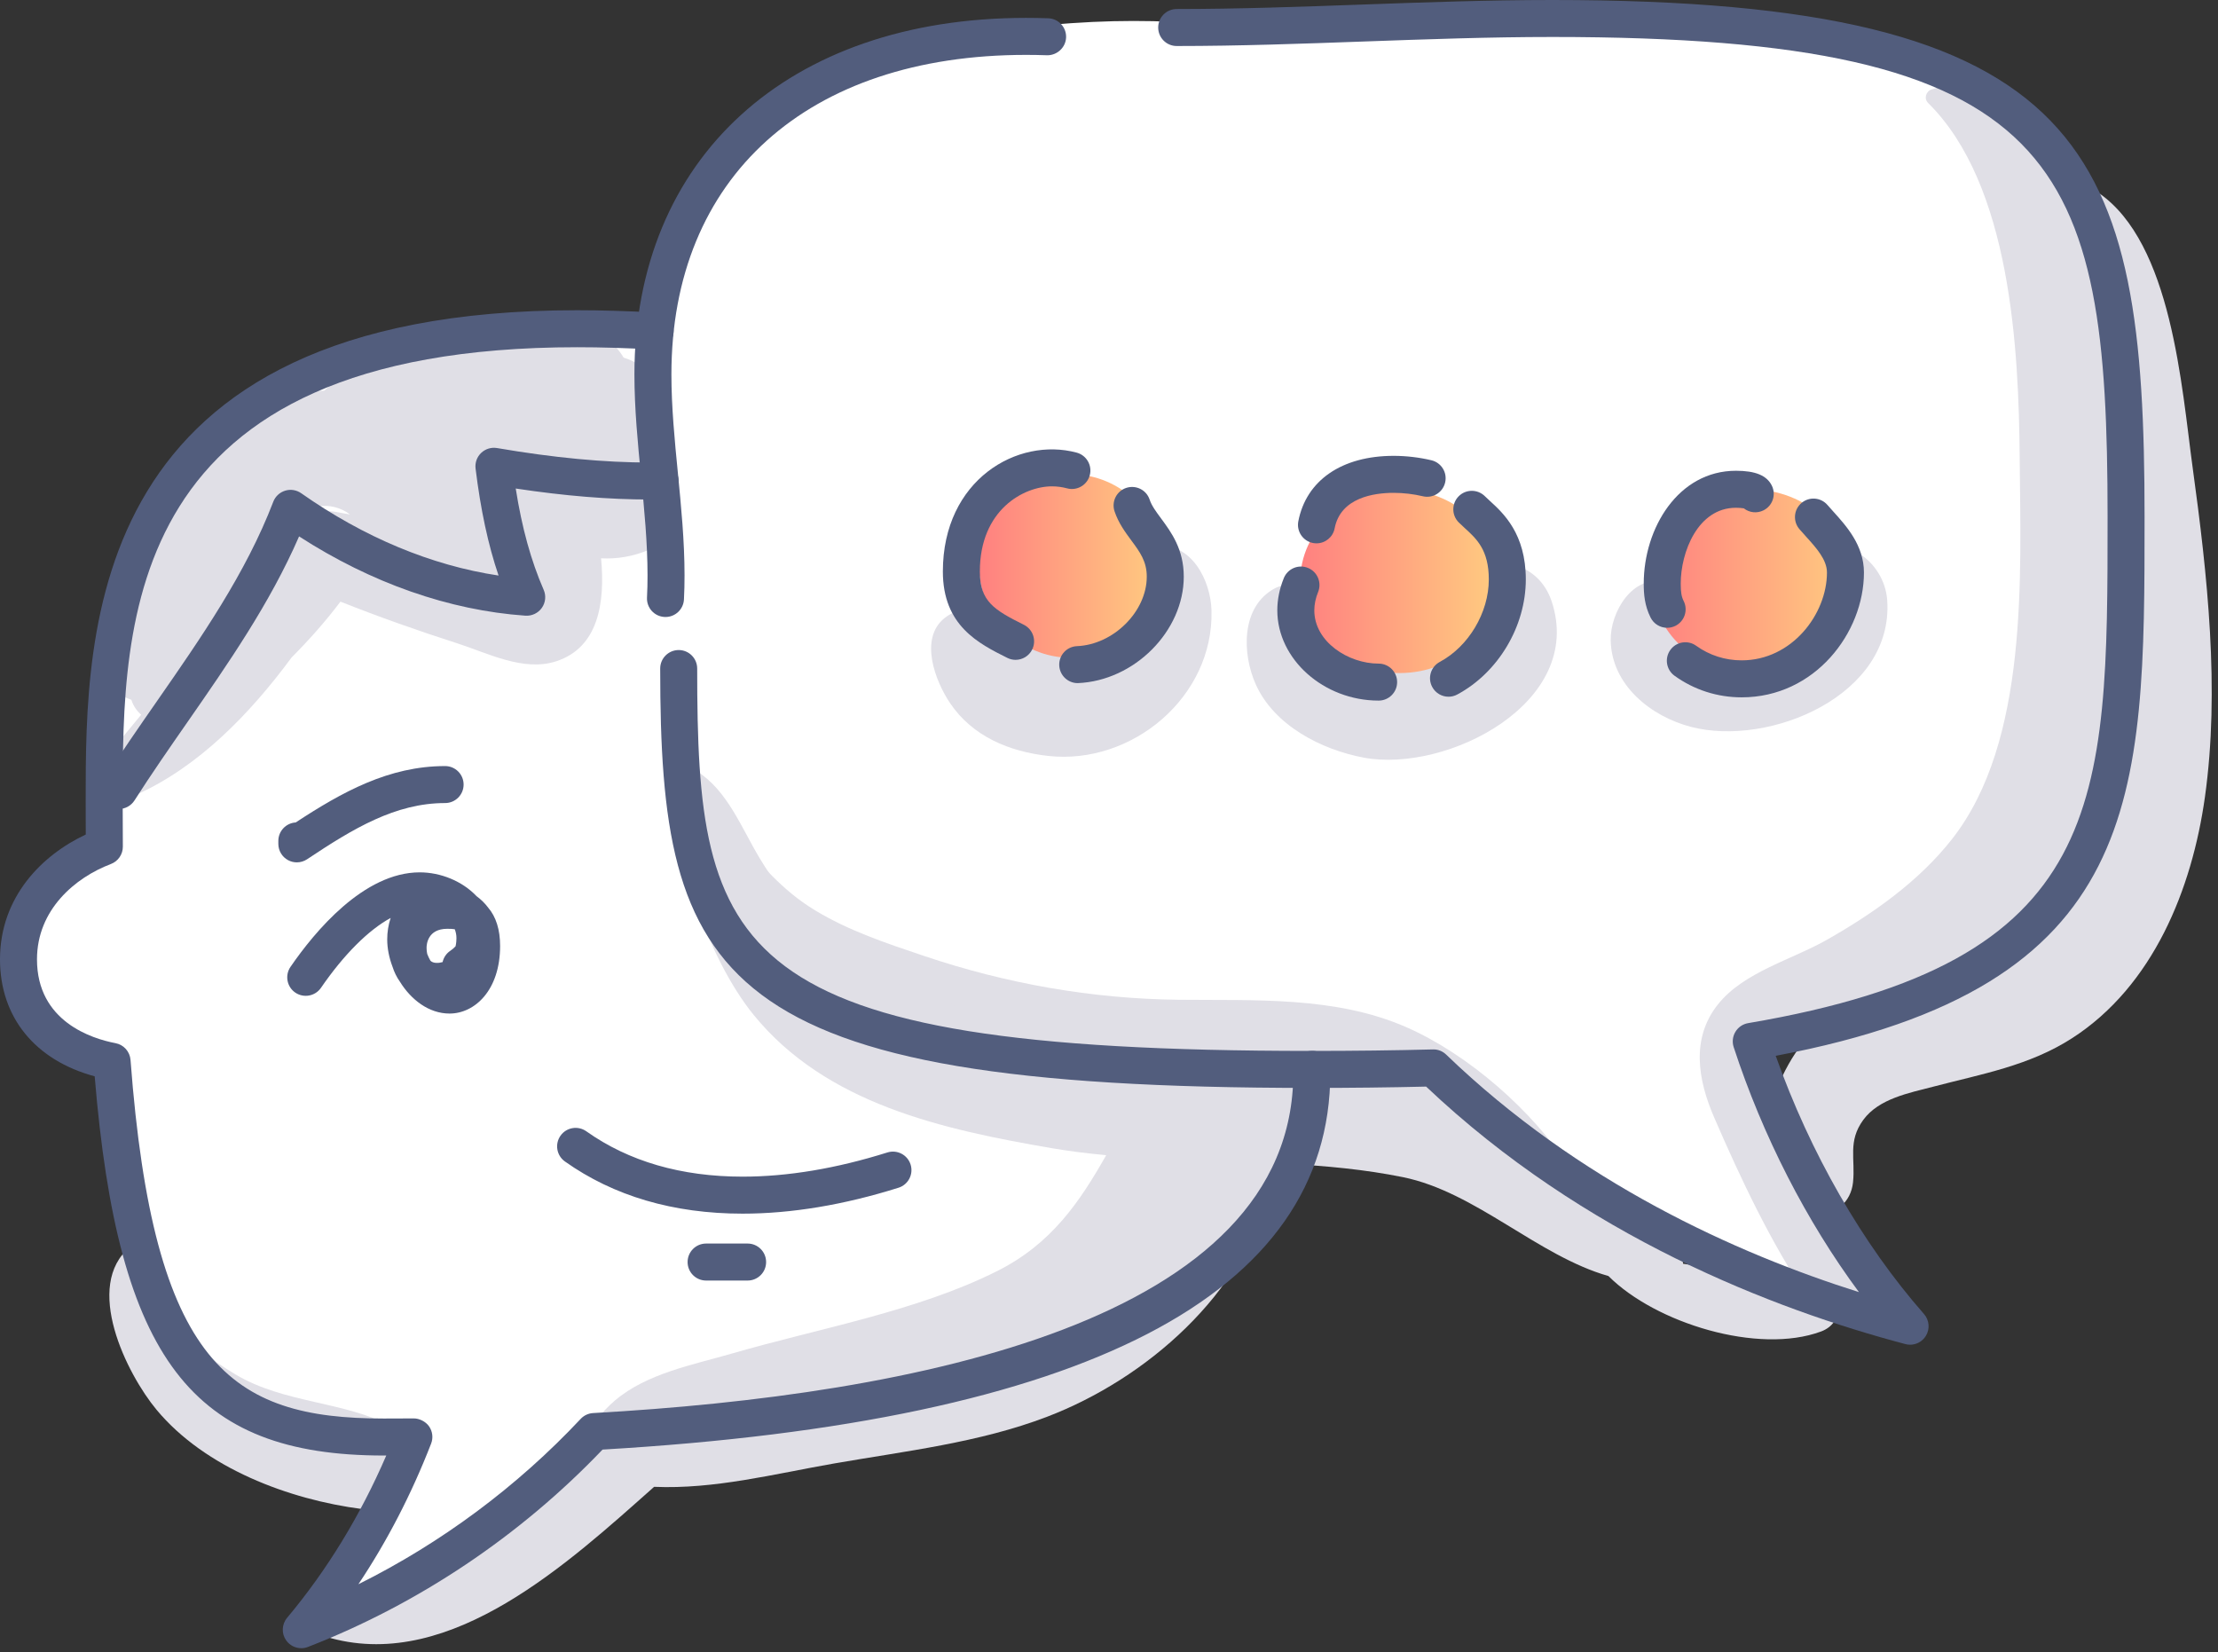 <svg width="145" height="108" viewBox="0 0 145 108" fill="none" xmlns="http://www.w3.org/2000/svg">
<rect x="0" y="0" width="145" height="108" fill="#333333" stroke="none"/>
<path d="M42.91 21.14C44.172 2.966 67.415 0.526 78.879 1.578C105.13 0.82 116.11 1.893 118.319 2.524C138.512 2.272 140.405 26.188 138.828 38.178C141.352 61.652 123.472 67.942 114.217 68.152C114.974 72.695 121.474 82.245 124.629 86.452C114.28 85.442 99.703 75.093 93.709 70.045H85.821C85.568 88.219 54.374 93.183 38.809 93.393C32.498 100.713 23.558 105.278 19.878 106.645L27.134 94.34C10.223 95.349 6.836 78.564 7.257 70.045C-3.345 63.735 2.419 57.529 6.626 55.216L7.888 39.124C11.674 22.465 32.814 20.193 42.91 21.14Z" fill="white"/>
<path d="M75.596 35.701C73.569 35.931 72.853 38.332 71.651 39.644C70.165 41.268 68.882 41.221 66.898 40.696C65.259 40.261 63.272 39.198 61.759 40.398C60.064 41.743 61.145 44.535 62.113 45.97C63.584 48.147 65.987 49.138 68.534 49.418C73.997 50.019 79.348 45.57 79.201 39.907C79.149 37.942 77.878 35.441 75.596 35.701Z" fill="#E0DFE6"/>
<path d="M101.439 39.314C100.59 36.752 97.677 36.06 95.677 37.793C94.638 38.693 94.179 40.186 93.029 40.956C91.859 41.738 90.046 41.719 88.735 41.316C87.188 40.841 86.856 39.902 85.709 38.975C85.055 38.447 84.17 38.02 83.352 38.455C81.108 39.649 81.192 42.745 82.104 44.761C83.312 47.428 86.371 49.005 89.149 49.528C94.565 50.546 103.635 45.946 101.439 39.314Z" fill="#E0DFE6"/>
<path d="M123.374 39.232C123.197 36.711 120.482 34.675 118.088 36.198C116.066 37.483 114.852 39.63 112.336 40.044C111.702 40.148 110.59 40.216 110.081 39.721C109.531 39.185 109.867 38.316 108.854 38.06C106.74 37.525 105.264 40.01 105.298 41.862C105.354 44.798 107.939 46.842 110.555 47.52C115.669 48.845 123.813 45.462 123.374 39.232Z" fill="#E0DFE6"/>
<path d="M137.64 19.496C136.279 14.8 133.356 3.639 126.285 5.843C125.908 5.961 125.757 6.444 126.05 6.733C131.459 12.07 131.978 22.856 132.035 29.929C132.098 37.571 132.631 48.457 127.616 54.849C125.438 57.626 122.453 59.722 119.417 61.445C117.118 62.75 114.002 63.54 112.312 65.656C110.534 67.884 110.997 70.586 112.057 73.039C113.771 77.002 115.786 81.284 118.202 84.848C119.541 86.825 123.338 85.64 122.338 83.105C121.514 81.016 120.438 79.125 119.354 77.157C118.377 75.382 115.87 72.272 115.659 70.222C115.336 67.084 123.528 65.909 125.898 64.877C133.712 61.476 137.649 54.806 139.044 46.589C140.599 37.431 140.23 28.432 137.64 19.496Z" fill="#E0DFE6"/>
<path d="M102.614 76.36C100.234 72.64 95.99 68.922 91.923 67.144C87.285 65.115 82.008 65.412 77.072 65.358C71.359 65.294 65.81 64.311 60.399 62.49C57.944 61.663 55.484 60.849 53.259 59.495C51.061 58.157 49.792 56.5 48.063 54.675C47.623 54.212 46.606 54.38 46.506 55.087C45.144 64.732 59.258 69.3 66.265 70.819C71.964 72.055 77.626 72.112 83.423 72.249C86.35 72.318 89.193 72.747 91.966 73.733C95.117 74.853 97.591 77.05 100.612 78.363C101.832 78.895 103.487 77.724 102.614 76.36Z" fill="#E0DFE6"/>
<path d="M143.342 30.56C142.622 25.318 141.988 15.882 137.181 12.6C137.081 12.531 136.955 12.605 136.92 12.706C135.954 15.515 136.924 18.859 137.3 21.743C137.838 25.878 138.103 30.02 138.102 34.19C138.098 41.621 138.453 51.103 134.292 57.588C132.32 60.661 129.692 62.381 126.277 63.503C123.433 64.438 120.521 65.361 118.384 67.569C115.635 70.412 113.251 77.793 118.668 79.185C120 79.528 121.006 78.559 121.139 77.302C121.303 75.755 120.78 74.621 121.81 73.211C122.831 71.814 124.821 71.448 126.381 71.04C129.545 70.211 132.662 69.674 135.465 67.867C140.767 64.449 143.301 58.121 144.145 52.107C145.132 45.075 144.305 37.558 143.342 30.56Z" fill="#E0DFE6"/>
<path d="M119.051 83.963C116.833 83.102 114.195 83.273 111.849 82.909C111.233 82.813 110.63 82.71 110.029 82.613C110.012 82.216 109.834 81.815 109.497 81.603C106.95 80 104.427 78.606 102.041 76.743C99.873 75.05 97.734 73.314 95.254 72.092C89.297 69.158 82.917 68.727 76.416 68.102C69.847 67.471 62.174 66.546 56.361 63.158C53.539 61.512 51.353 58.893 49.678 56.127C48.477 54.143 47.569 51.682 45.557 50.417C45.481 50.369 45.354 50.395 45.314 50.48C43.23 54.956 46.386 62.801 49.257 66.332C54.013 72.181 61.653 73.838 68.74 75.057C69.925 75.26 71.119 75.405 72.317 75.518C70.584 78.574 68.738 81.315 65.186 83.095C59.922 85.734 53.526 86.839 47.883 88.475C45.321 89.218 42.285 89.778 40.197 91.558C38.438 93.059 37.458 95.293 35.734 96.94C33.788 98.798 31.532 100.345 29.131 101.556C26.625 102.82 23.695 103.417 21.366 104.986C20.568 105.524 20.639 106.823 21.642 107.094C29.542 109.232 37.204 102.131 42.762 97.198C46.706 97.368 50.608 96.356 54.51 95.675C59.176 94.862 64.007 94.317 68.455 92.617C74.914 90.148 81.322 84.599 83.01 77.636C83.501 77.222 83.886 76.705 84.075 76.077C86.655 76.213 89.213 76.446 91.719 76.955C96.478 77.922 100.541 82.109 105.151 83.418C108.234 86.502 114.945 88.567 119.051 87.043C120.578 86.476 120.546 84.542 119.051 83.963Z" fill="#E0DFE6"/>
<path d="M25.679 93.282C22.497 91.578 18.614 91.77 15.393 89.849C13.73 88.857 12.185 87.679 11.135 86.023C10.242 84.616 9.986 82.87 9.002 81.567C8.874 81.397 8.682 81.366 8.515 81.504C5.419 84.048 8.284 89.814 10.235 92.161C13.406 95.973 18.893 98.036 23.685 98.652C25.097 98.834 26.131 97.563 26.594 96.437C26.656 96.288 26.718 96.138 26.779 95.988C27.165 95.052 26.529 93.737 25.679 93.282Z" fill="#E0DFE6"/>
<path d="M42.011 30.596C45.093 29.279 44.029 24.347 40.77 23.379C40.153 22.351 39.104 21.542 37.745 21.396C32.177 20.798 26.691 22.049 21.923 24.972C21.652 25.137 21.41 25.328 21.197 25.539C20.211 25.552 19.211 25.709 18.217 26.047C12.138 28.117 8.265 36.014 6.524 41.728C5.907 43.755 7.049 45.223 8.589 45.748C8.709 46.137 8.935 46.463 9.228 46.726C8.528 47.562 7.834 48.411 7.154 49.281C5.846 50.152 6.93 52.846 8.925 51.948C12.988 50.119 16.33 46.68 19.061 42.984C20.213 41.826 21.293 40.61 22.256 39.331C24.774 40.329 27.29 41.222 29.891 42.055C31.885 42.694 34.227 43.932 36.373 43.226C39.107 42.327 39.571 39.434 39.296 36.498C40.303 36.55 41.342 36.403 42.487 35.92C43.808 35.362 44.158 33.33 43.458 32.217C43.038 31.548 42.549 31.025 42.011 30.596ZM22.641 33.467C22.722 33.514 22.797 33.577 22.874 33.633C22.577 33.579 22.28 33.523 21.982 33.469C21.466 33.377 20.88 33.417 20.343 33.589C20.424 33.444 20.504 33.298 20.587 33.153C21.264 32.99 21.954 33.064 22.641 33.467Z" fill="#E0DFE6"/>
<circle cx="70" cy="37" r="6" fill="url(#paint0_linear)"/>
<ellipse cx="91.5" cy="38" rx="6.5" ry="6" fill="url(#paint1_linear)"/>
<ellipse cx="114.5" cy="38" rx="6.5" ry="6" fill="url(#paint2_linear)"/>
<path d="M43.506 40.335C43.485 40.335 43.465 40.334 43.445 40.333C42.777 40.3 42.264 39.733 42.297 39.066C42.322 38.583 42.332 38.101 42.332 37.618C42.332 35.484 42.117 33.285 41.909 31.158C41.696 28.977 41.475 26.721 41.475 24.475C41.475 10.317 51.524 1.169 67.076 1.169C67.561 1.169 68.045 1.178 68.529 1.195C69.197 1.219 69.719 1.779 69.695 2.447C69.671 3.114 69.091 3.631 68.443 3.612C67.988 3.596 67.531 3.588 67.076 3.588C52.776 3.588 43.893 11.591 43.893 24.476C43.893 26.603 44.107 28.799 44.316 30.923C44.529 33.108 44.751 35.366 44.751 37.619C44.751 38.141 44.74 38.664 44.713 39.186C44.68 39.833 44.146 40.335 43.506 40.335Z" fill="#525D7D"/>
<path d="M124.872 87.908C124.769 87.908 124.665 87.895 124.563 87.867C115.953 85.591 103.573 80.826 93.232 71.034C90.86 71.091 88.33 71.12 85.702 71.12C46.645 71.12 43.16 64.013 43.16 43.704C43.16 43.035 43.702 42.495 44.369 42.495C45.037 42.495 45.578 43.036 45.578 43.704C45.578 62.278 47.522 68.701 85.701 68.701C88.496 68.701 91.178 68.669 93.672 68.604C94.001 68.592 94.309 68.717 94.542 68.942C103.209 77.289 113.458 81.923 121.526 84.469C118.092 79.829 115.239 74.266 113.338 68.453C113.228 68.118 113.27 67.753 113.452 67.452C113.634 67.15 113.938 66.943 114.285 66.885C137.781 62.902 137.781 52.56 137.781 33.784C137.781 10.548 134.808 2.417 101.489 2.417C97.387 2.417 93.205 2.568 89.16 2.713C85.138 2.859 80.981 3.008 76.926 3.008C76.258 3.008 75.716 2.467 75.716 1.799C75.716 1.131 76.258 0.59 76.926 0.59C80.937 0.59 85.073 0.441 89.073 0.297C93.139 0.151 97.344 0 101.489 0C136.698 0 140.199 9.778 140.199 33.786C140.199 52.2 140.198 64.482 116.086 69.021C118.339 75.365 121.751 81.317 125.779 85.9C126.131 86.299 126.179 86.882 125.899 87.334C125.676 87.697 125.283 87.908 124.872 87.908Z" fill="#525D7D"/>
<path d="M66.392 43.136C66.21 43.136 66.026 43.095 65.853 43.008C63.975 42.069 61.639 40.901 61.639 37.363C61.639 31.353 66.531 28.551 70.389 29.59C71.034 29.765 71.416 30.428 71.242 31.073C71.068 31.717 70.403 32.1 69.76 31.925C69.437 31.838 69.104 31.794 68.768 31.794C66.947 31.794 64.057 33.306 64.057 37.362C64.057 39.319 64.991 39.873 66.935 40.844C67.532 41.144 67.775 41.87 67.476 42.467C67.263 42.891 66.836 43.136 66.392 43.136Z" fill="#525D7D"/>
<path d="M70.454 44.658C69.81 44.658 69.275 44.149 69.247 43.499C69.219 42.831 69.737 42.269 70.405 42.241C72.794 42.142 74.969 39.976 74.969 37.697C74.969 36.697 74.524 36.094 73.96 35.331C73.565 34.796 73.116 34.189 72.862 33.425C72.651 32.791 72.994 32.106 73.626 31.895C74.266 31.687 74.945 32.027 75.156 32.66C75.289 33.06 75.575 33.447 75.906 33.894C76.566 34.788 77.388 35.901 77.388 37.697C77.388 41.252 74.172 44.505 70.454 44.658Z" fill="#525D7D"/>
<path d="M86.065 35.52C85.99 35.52 85.913 35.513 85.835 35.498C85.18 35.372 84.751 34.738 84.876 34.082C85.392 31.401 87.722 29.8 91.109 29.8C91.929 29.8 92.783 29.9 93.578 30.089C94.228 30.244 94.629 30.895 94.474 31.545C94.32 32.196 93.667 32.599 93.019 32.442C92.405 32.296 91.743 32.219 91.108 32.219C89.834 32.219 87.64 32.521 87.251 34.54C87.141 35.118 86.634 35.52 86.065 35.52Z" fill="#525D7D"/>
<path d="M90.127 45.8C86.536 45.8 83.503 43.099 83.503 39.901C83.503 39.196 83.647 38.486 83.93 37.789C84.183 37.172 84.887 36.873 85.507 37.126C86.125 37.377 86.422 38.083 86.17 38.702C86.006 39.107 85.922 39.51 85.922 39.901C85.922 41.952 88.138 43.382 90.127 43.382C90.794 43.382 91.336 43.924 91.336 44.591C91.336 45.259 90.794 45.8 90.127 45.8Z" fill="#525D7D"/>
<path d="M94.697 45.547C94.265 45.547 93.848 45.315 93.63 44.908C93.315 44.319 93.536 43.587 94.125 43.271C96.012 42.26 97.33 40.044 97.33 37.882C97.33 35.956 96.536 35.233 95.768 34.532C95.623 34.399 95.486 34.273 95.363 34.151C94.891 33.679 94.891 32.913 95.363 32.44C95.836 31.969 96.6 31.969 97.074 32.44C97.172 32.539 97.283 32.639 97.399 32.745C98.278 33.547 99.749 34.889 99.749 37.882C99.749 40.944 97.947 43.967 95.266 45.403C95.085 45.501 94.89 45.547 94.697 45.547Z" fill="#525D7D"/>
<path d="M108.989 41.041C108.545 41.041 108.118 40.796 107.906 40.372C107.512 39.584 107.458 38.839 107.458 38.152C107.458 34.526 109.713 30.775 113.487 30.775C114.754 30.775 115.498 31.081 115.828 31.738C116.128 32.335 115.887 33.062 115.29 33.361C114.857 33.58 114.356 33.513 114 33.231C113.874 33.211 113.675 33.194 113.487 33.194C110.996 33.194 109.876 36.093 109.876 38.153C109.876 38.716 109.925 39.003 110.069 39.292C110.368 39.889 110.125 40.615 109.528 40.914C109.354 41 109.17 41.041 108.989 41.041ZM113.667 32.823C113.667 32.824 113.667 32.825 113.668 32.825C113.667 32.825 113.667 32.824 113.667 32.823Z" fill="#525D7D"/>
<path d="M113.861 45.587C112.271 45.587 110.753 45.099 109.472 44.176C108.93 43.786 108.807 43.03 109.197 42.489C109.587 41.947 110.342 41.824 110.884 42.214C111.752 42.839 112.781 43.169 113.861 43.169C117.146 43.169 119.436 40.142 119.436 37.427C119.436 36.589 118.739 35.819 118.066 35.075C117.916 34.909 117.77 34.747 117.635 34.59C117.201 34.083 117.26 33.319 117.767 32.885C118.273 32.45 119.038 32.509 119.472 33.016C119.593 33.157 119.724 33.302 119.859 33.451C120.701 34.382 121.854 35.655 121.854 37.426C121.855 41.368 118.643 45.587 113.861 45.587Z" fill="#525D7D"/>
<path d="M19.696 107.748C19.315 107.748 18.945 107.568 18.712 107.243C18.39 106.795 18.414 106.186 18.768 105.762C21.374 102.654 23.55 99.091 25.252 95.152C25.197 95.152 25.142 95.152 25.087 95.152C12.554 95.152 7.721 88.874 6.19 70.363C2.295 69.308 0 66.504 0 62.717C0 58.617 2.768 55.885 5.607 54.555C5.603 53.838 5.601 53.109 5.601 52.368C5.601 41.154 5.601 20.281 37.74 20.281C39.323 20.281 41.007 20.331 42.89 20.434C43.557 20.47 44.068 21.04 44.032 21.707C43.995 22.374 43.421 22.883 42.758 22.849C40.919 22.748 39.278 22.699 37.74 22.699C8.02 22.699 8.02 40.552 8.02 52.367C8.02 53.383 8.023 54.374 8.031 55.343C8.035 55.848 7.723 56.303 7.25 56.483C4.914 57.367 2.418 59.469 2.418 62.717C2.418 66.78 6.009 67.902 7.553 68.195C8.09 68.297 8.492 68.747 8.533 69.292C10.037 89.225 15.07 92.733 25.087 92.733C25.727 92.733 26.382 92.73 27.049 92.726C27.394 92.722 27.826 92.919 28.053 93.249C28.28 93.579 28.329 94 28.184 94.373C26.899 97.679 25.307 100.756 23.43 103.566C28.846 100.869 33.808 97.186 37.961 92.757C38.174 92.529 38.465 92.394 38.776 92.376C59.657 91.208 84.549 86.401 84.549 70.138L84.547 69.919C84.542 69.251 85.08 68.705 85.748 68.701C86.427 68.664 86.961 69.234 86.966 69.901L86.967 70.138C86.967 84.639 70.959 92.923 39.392 94.763C34.005 100.404 27.357 104.86 20.133 107.665C19.991 107.722 19.842 107.748 19.696 107.748Z" fill="#525D7D"/>
<path d="M7.772 52.886C7.549 52.886 7.324 52.825 7.122 52.696C6.559 52.336 6.394 51.588 6.754 51.026C7.881 49.262 9.095 47.515 10.269 45.826C13.127 41.714 16.082 37.463 17.865 32.801C17.998 32.453 18.285 32.186 18.642 32.077C19 31.966 19.385 32.03 19.691 32.244C23.793 35.129 28.215 36.969 32.593 37.625C31.906 35.597 31.421 33.325 31.09 30.63C31.044 30.25 31.179 29.871 31.456 29.608C31.733 29.344 32.118 29.226 32.495 29.291C36.216 29.927 39.49 30.237 42.505 30.237L43.133 30.232C43.776 30.242 44.35 30.754 44.361 31.422C44.371 32.09 43.837 32.64 43.17 32.65L42.505 32.655C39.803 32.655 36.913 32.419 33.715 31.936C34.124 34.523 34.715 36.657 35.543 38.56C35.712 38.947 35.666 39.395 35.421 39.74C35.178 40.085 34.77 40.276 34.35 40.249C29.359 39.899 24.271 38.114 19.552 35.066C17.654 39.436 14.914 43.379 12.255 47.205C11.095 48.874 9.894 50.601 8.793 52.326C8.561 52.688 8.171 52.886 7.772 52.886Z" fill="#525D7D"/>
<path d="M29.389 66.259C28.043 66.259 26.874 65.361 26.138 64.167C25.93 63.875 25.771 63.545 25.66 63.196C25.437 62.611 25.314 61.997 25.314 61.409C25.314 60.938 25.388 60.459 25.538 60.009C24.09 60.798 22.49 62.386 20.984 64.576C20.606 65.125 19.854 65.265 19.302 64.888C18.752 64.51 18.613 63.756 18.991 63.206C20.577 60.899 23.784 57.028 27.44 57.028C28.793 57.028 30.209 57.589 31.153 58.584C31.449 58.802 31.707 59.056 31.916 59.338C32.427 59.933 32.694 60.775 32.694 61.84C32.694 64.74 31.032 66.259 29.389 66.259ZM28.138 62.802C28.316 62.991 28.687 62.969 28.935 62.894C29 62.601 29.174 62.331 29.445 62.151C29.576 62.063 29.689 61.965 29.783 61.858C29.831 61.641 29.84 61.445 29.84 61.328C29.84 61.115 29.799 60.921 29.729 60.747C29.597 60.725 29.436 60.718 29.241 60.718C27.952 60.718 27.887 61.749 27.887 61.956C27.887 62.021 27.892 62.192 27.933 62.374C27.992 62.522 28.061 62.666 28.138 62.802Z" fill="#525D7D"/>
<path d="M19.406 56.375C19.21 56.375 19.014 56.328 18.835 56.232C18.442 56.022 18.196 55.612 18.196 55.166V54.973C18.196 54.33 18.698 53.804 19.331 53.766C22.36 51.779 25.421 50.08 29.099 50.08C29.768 50.08 30.308 50.621 30.308 51.289C30.308 51.957 29.767 52.498 29.099 52.498C25.851 52.498 23.091 54.162 20.076 56.172C19.874 56.307 19.641 56.375 19.406 56.375Z" fill="#525D7D"/>
<path d="M48.545 79.34C44.029 79.34 40.12 78.192 36.93 75.928C36.386 75.541 36.258 74.787 36.644 74.242C37.03 73.697 37.785 73.57 38.33 73.956C41.103 75.924 44.54 76.921 48.546 76.921C51.488 76.921 54.673 76.389 58.014 75.339C58.649 75.141 59.33 75.493 59.53 76.131C59.73 76.767 59.376 77.446 58.738 77.646C55.163 78.77 51.734 79.34 48.545 79.34Z" fill="#525D7D"/>
<path d="M48.875 83.713H46.16C45.492 83.713 44.951 83.171 44.951 82.504C44.951 81.836 45.493 81.294 46.16 81.294H48.875C49.543 81.294 50.084 81.836 50.084 82.504C50.085 83.171 49.543 83.713 48.875 83.713Z" fill="#525D7D"/>
<defs>
<linearGradient id="paint0_linear" x1="75.983" y1="36.937" x2="63.985" y2="36.937" gradientUnits="userSpaceOnUse">
<stop stop-color="#FFCC80"/>
<stop offset="1" stop-color="#FF8080"/>
</linearGradient>
<linearGradient id="paint1_linear" x1="97.981" y1="37.937" x2="84.983" y2="37.937" gradientUnits="userSpaceOnUse">
<stop stop-color="#FFCC80"/>
<stop offset="1" stop-color="#FF8080"/>
</linearGradient>
<linearGradient id="paint2_linear" x1="120.981" y1="37.937" x2="107.983" y2="37.937" gradientUnits="userSpaceOnUse">
<stop stop-color="#FFCC80"/>
<stop offset="1" stop-color="#FF8080"/>
</linearGradient>
</defs>
</svg>
